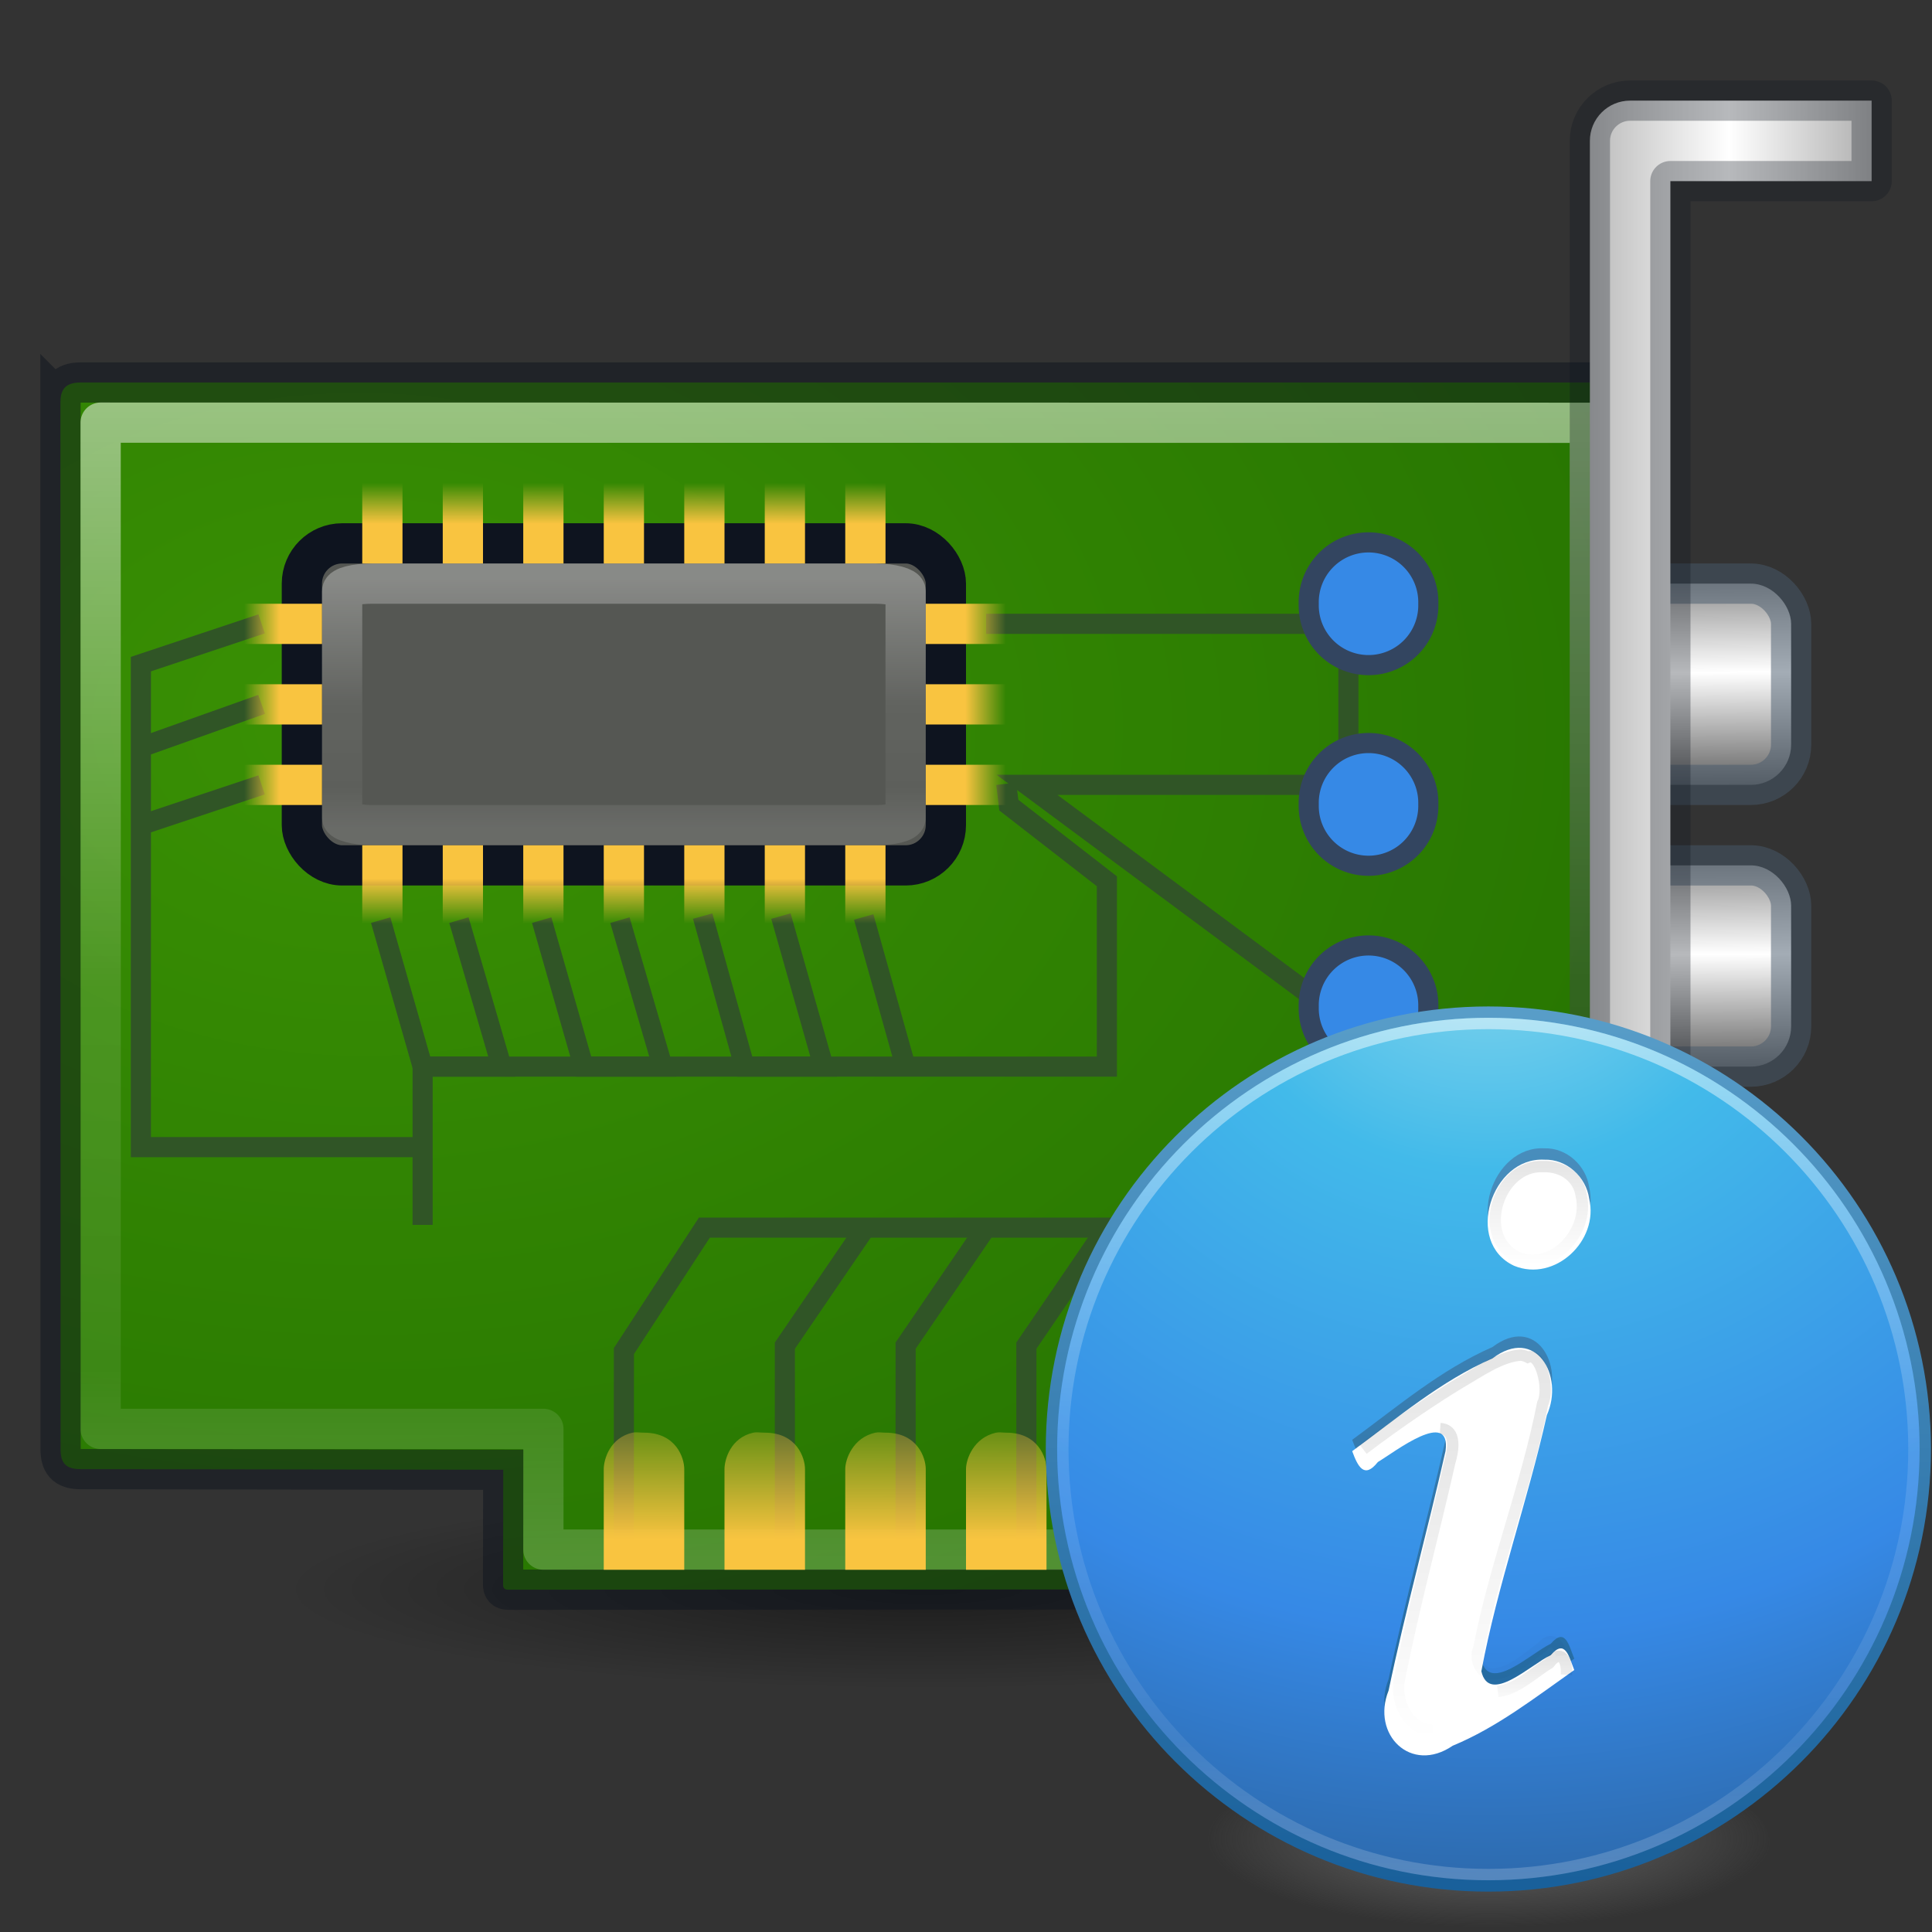 <?xml version="1.0" encoding="UTF-8" standalone="no"?>
<svg
   version="1.1"
   width="48"
   height="48"
   id="svg11300"
   sodipodi:docname="hardinfo.svg"
   inkscape:version="1.3.2 (091e20e, 2023-11-25)"
   xmlns:inkscape="http://www.inkscape.org/namespaces/inkscape"
   xmlns:sodipodi="http://sodipodi.sourceforge.net/DTD/sodipodi-0.dtd"
   xmlns:xlink="http://www.w3.org/1999/xlink"
   xmlns="http://www.w3.org/2000/svg"
   xmlns:svg="http://www.w3.org/2000/svg"
   xmlns:rdf="http://www.w3.org/1999/02/22-rdf-syntax-ns#"
   xmlns:cc="http://creativecommons.org/ns#"
   xmlns:dc="http://purl.org/dc/elements/1.1/">
  <rect width="100%" height="100%" fill="#333333" stroke="none"/>
  <sodipodi:namedview
     id="namedview106"
     pagecolor="#ffffff"
     bordercolor="#000000"
     borderopacity="0.25"
     inkscape:showpageshadow="2"
     inkscape:pageopacity="0.0"
     inkscape:pagecheckerboard="0"
     inkscape:deskcolor="#d1d1d1"
     showgrid="false"
     inkscape:zoom="12"
     inkscape:cx="24"
     inkscape:cy="31.208333"
     inkscape:window-width="1366"
     inkscape:window-height="719"
     inkscape:window-x="0"
     inkscape:window-y="25"
     inkscape:window-maximized="1"
     inkscape:current-layer="svg11300"
     showguides="true" />
  <defs
     id="defs3">
    <linearGradient
       inkscape:collect="always"
       id="linearGradient995">
      <stop
         style="stop-color:#f9c440;stop-opacity:0;"
         offset="0"
         id="stop991" />
      <stop
         style="stop-color:#f9c440;stop-opacity:1"
         offset="1"
         id="stop993" />
    </linearGradient>
    <linearGradient
       id="linearGradient4877">
      <stop
         id="stop4879"
         style="stop-color:#747474;stop-opacity:1"
         offset="0" />
      <stop
         id="stop4881"
         style="stop-color:white;stop-opacity:1"
         offset="0.453" />
      <stop
         id="stop4883"
         style="stop-color:#3f3f3f;stop-opacity:1"
         offset="1" />
    </linearGradient>
    <linearGradient
       id="linearGradient3437">
      <stop
         id="stop3439"
         style="stop-color:black;stop-opacity:1"
         offset="0" />
      <stop
         id="stop3441"
         style="stop-color:black;stop-opacity:0"
         offset="1" />
    </linearGradient>
    <linearGradient
       id="linearGradient14981-4">
      <stop
         id="stop14983-1"
         style="stop-color:#3a9104;stop-opacity:1"
         offset="0" />
      <stop
         id="stop14985-7"
         style="stop-color:#206b00;stop-opacity:1"
         offset="1" />
    </linearGradient>
    <linearGradient
       x1="7.924"
       y1="11.5"
       x2="6.247"
       y2="11.5"
       id="linearGradient3956"
       xlink:href="#linearGradient995"
       gradientUnits="userSpaceOnUse"
       gradientTransform="matrix(0,0.667,-1,0,29,17.666)" />
    <linearGradient
       x1="5.099"
       y1="19.44"
       x2="6.42"
       y2="19.44"
       id="linearGradient4002"
       xlink:href="#linearGradient995"
       gradientUnits="userSpaceOnUse"
       gradientTransform="matrix(0.667,0,0,1,2.667,-4)" />
    <linearGradient
       x1="6.509"
       y1="38.402"
       x2="6.509"
       y2="42.278"
       id="linearGradient4022"
       xlink:href="#linearGradient995"
       gradientUnits="userSpaceOnUse"
       gradientTransform="matrix(1.984,0,0,1,3.094,-4.014)" />
    <radialGradient
       cx="9"
       cy="15.407"
       r="20"
       fx="9"
       fy="15.407"
       id="radialGradient4820"
       xlink:href="#linearGradient14981-4"
       gradientUnits="userSpaceOnUse"
       gradientTransform="matrix(2.316,0.014,-0.01,1.647,-11.688,-7.499)" />
    <linearGradient
       x1="24"
       y1="19.5"
       x2="25.509"
       y2="19.5"
       id="linearGradient4859"
       xlink:href="#linearGradient995"
       gradientUnits="userSpaceOnUse"
       gradientTransform="matrix(-0.667,0,0,1,41,-4)" />
    <linearGradient
       x1="35.934"
       y1="22.75"
       x2="51.449"
       y2="22.75"
       id="linearGradient4867"
       xlink:href="#linearGradient4877"
       gradientUnits="userSpaceOnUse" />
    <linearGradient
       x1="42.366"
       y1="15.05"
       x2="42.401"
       y2="20.018"
       id="linearGradient4899"
       xlink:href="#linearGradient4877"
       gradientUnits="userSpaceOnUse"
       gradientTransform="matrix(1.267,0,0,1.26,-10.71,-5.093)" />
    <linearGradient
       x1="42.366"
       y1="15.05"
       x2="42.401"
       y2="20.018"
       id="linearGradient4925"
       xlink:href="#linearGradient4877"
       gradientUnits="userSpaceOnUse"
       gradientTransform="matrix(1.267,0,0,1.26,-10.71,1.907)" />
    <radialGradient
       cx="24.454"
       cy="46.87"
       r="19.614"
       fx="24.454"
       fy="46.87"
       id="radialGradient3018"
       xlink:href="#linearGradient3437"
       gradientUnits="userSpaceOnUse"
       gradientTransform="matrix(0.816,0,0,0.127,3.052,33.526)" />
    <radialGradient
       gradientTransform="matrix(0.112,0,0,0.035,25.942,39.167)"
       gradientUnits="userSpaceOnUse"
       xlink:href="#linearGradient3820-7-2-2"
       id="radialGradient3108"
       fy="186.171"
       fx="99.157"
       r="62.769"
       cy="186.171"
       cx="99.157" />
    <linearGradient
       id="linearGradient3820-7-2-2">
      <stop
         id="stop3822-2-6-36"
         style="stop-color:#3d3d3d;stop-opacity:1"
         offset="0" />
      <stop
         id="stop3864-8-7-6"
         style="stop-color:#686868;stop-opacity:0.498"
         offset="0.5" />
      <stop
         id="stop3824-1-2-4"
         style="stop-color:#686868;stop-opacity:0"
         offset="1" />
    </linearGradient>
    <linearGradient
       x1="2035.165"
       y1="3208.074"
       x2="2035.165"
       y2="3241.997"
       id="linearGradient11527-6-5"
       xlink:href="#linearGradient947-5"
       gradientUnits="userSpaceOnUse"
       gradientTransform="matrix(0.805,0,0,0.602,-1603.82,-1904.08)" />
    <linearGradient
       id="linearGradient947-5">
      <stop
         id="stop943-6"
         style="stop-color:#64baff;stop-opacity:1"
         offset="0" />
      <stop
         id="stop945-2"
         style="stop-color:#3689e6;stop-opacity:1"
         offset="1" />
    </linearGradient>
    <linearGradient
       x1="71.204"
       y1="6.238"
       x2="71.204"
       y2="44.341"
       id="linearGradient12398-3"
       xlink:href="#linearGradient4011"
       gradientUnits="userSpaceOnUse"
       gradientTransform="matrix(0.514,0,0,0.514,0.164,22.979)" />
    <linearGradient
       id="linearGradient4011">
      <stop
         id="stop4013"
         style="stop-color:#ffffff;stop-opacity:1"
         offset="0" />
      <stop
         id="stop4015-3"
         style="stop-color:#ffffff;stop-opacity:0.235"
         offset="0.508" />
      <stop
         id="stop4017-2"
         style="stop-color:#ffffff;stop-opacity:0.157"
         offset="0.835" />
      <stop
         id="stop4019"
         style="stop-color:#ffffff;stop-opacity:0.392"
         offset="1" />
    </linearGradient>
    <linearGradient
       x1="71.204"
       y1="6.238"
       x2="71.204"
       y2="44.341"
       id="linearGradient3019"
       xlink:href="#linearGradient4011"
       gradientUnits="userSpaceOnUse"
       gradientTransform="matrix(0.985,0,0,0.756,-49.879,5.227)" />
    <linearGradient
       inkscape:collect="always"
       xlink:href="#linearGradient995"
       id="linearGradient997"
       x1="9.497"
       y1="12.001"
       x2="9.497"
       y2="13.013"
       gradientUnits="userSpaceOnUse" />
    <linearGradient
       x1="71.204"
       y1="6.238"
       x2="71.204"
       y2="44.341"
       id="linearGradient3019-9"
       xlink:href="#linearGradient4011"
       gradientUnits="userSpaceOnUse"
       gradientTransform="matrix(0.378,0,0,0.162,-11.642,13.388)" />
    <radialGradient
       xlink:href="#linearGradient2867-449-88-871-390-598-476-591-434-148-57-177-3-8"
       id="radialGradient3099"
       gradientUnits="userSpaceOnUse"
       gradientTransform="matrix(0,1.297,-1.372,-3.5289472e-8,23.603,-8.257)"
       cx="5.045"
       cy="8.45"
       fx="5.045"
       fy="8.45"
       r="20" />
    <linearGradient
       id="linearGradient2867-449-88-871-390-598-476-591-434-148-57-177-3-8">
      <stop
         id="stop3750-8-9"
         style="stop-color:#90dbec;stop-opacity:1;"
         offset="0" />
      <stop
         id="stop3752-3-2"
         style="stop-color:#42baea;stop-opacity:1"
         offset="0.262" />
      <stop
         id="stop3754-7-2"
         style="stop-color:#3689e6;stop-opacity:1;"
         offset="0.705" />
      <stop
         id="stop3756-9-3"
         style="stop-color:#2b63a0;stop-opacity:1;"
         offset="1" />
    </linearGradient>
    <linearGradient
       xlink:href="#linearGradient3707-319-631-407-324-3-8"
       id="linearGradient3101"
       gradientUnits="userSpaceOnUse"
       gradientTransform="matrix(0.557,0,0,0.557,-1.348,-1.358)"
       x1="24"
       y1="44"
       x2="24"
       y2="3.899" />
    <linearGradient
       id="linearGradient3707-319-631-407-324-3-8">
      <stop
         id="stop3760-7-3"
         style="stop-color:#185f9a;stop-opacity:1;"
         offset="0" />
      <stop
         id="stop3762-8-4"
         style="stop-color:#599ec9;stop-opacity:1;"
         offset="1" />
    </linearGradient>
    <linearGradient
       xlink:href="#linearGradient4011"
       id="linearGradient3096"
       gradientUnits="userSpaceOnUse"
       gradientTransform="matrix(0.571,0,0,0.571,-28.982,-2.488)"
       x1="71.204"
       y1="6.238"
       x2="71.204"
       y2="44.341" />
    <linearGradient
       gradientTransform="matrix(0.423,0,0,0.423,-1.525,-2.235)"
       xlink:href="#linearGradient3707-319-631-407-324-3-8"
       id="linearGradient4092"
       x1="31.072"
       y1="59.666"
       x2="31.072"
       y2="0.353"
       gradientUnits="userSpaceOnUse" />
    <linearGradient
       xlink:href="#linearGradient3437"
       id="linearGradient4196"
       gradientUnits="userSpaceOnUse"
       x1="60.949"
       y1="-5.801"
       x2="60.949"
       y2="34.548"
       gradientTransform="matrix(0.188,0,0,0.192,-0.269,12.566)" />
    <linearGradient
       xlink:href="#linearGradient3437"
       id="linearGradient4193"
       gradientUnits="userSpaceOnUse"
       x1="69.312"
       y1="-15.79"
       x2="69.312"
       y2="33.987"
       gradientTransform="matrix(0.188,0,0,0.192,-0.313,12.641)" />
    <linearGradient
       xlink:href="#linearGradient3437"
       id="linearGradient4190"
       gradientUnits="userSpaceOnUse"
       x1="72.459"
       y1="-37.889"
       x2="72.459"
       y2="-24.792"
       gradientTransform="matrix(0.188,0,0,0.192,-0.18,12.181)" />
    <linearGradient
       xlink:href="#linearGradient3437"
       id="linearGradient4187"
       gradientUnits="userSpaceOnUse"
       x1="69.312"
       y1="21.319"
       x2="69.312"
       y2="27.727"
       gradientTransform="matrix(0.188,0,0,0.192,-0.188,13.115)" />
    <radialGradient
       gradientTransform="matrix(0.112,0,0,0.035,0.942,15.167)"
       gradientUnits="userSpaceOnUse"
       xlink:href="#linearGradient3820-7-2-2"
       id="radialGradient3108-3"
       fy="186.171"
       fx="99.157"
       r="62.769"
       cy="186.171"
       cx="99.157" />
    <radialGradient
       xlink:href="#linearGradient2867-449-88-871-390-598-476-591-434-148-57-177-3-8"
       id="radialGradient3099-7"
       gradientUnits="userSpaceOnUse"
       gradientTransform="matrix(0,1.297,-1.372,-3.5289472e-8,23.603,-8.257)"
       cx="5.045"
       cy="8.45"
       fx="5.045"
       fy="8.45"
       r="20" />
  </defs>
  <path
     d="m 39,39.5 c 0,1.381 -7.163,2.5 -16,2.5 -8.837,0 -16,-1.119 -16,-2.5 0,-1.381 7.163,-2.5 16,-2.5 8.837,0 16,1.119 16,2.5 z"
     id="path2983"
     style="opacity:0.45;fill:url(#radialGradient3018);fill-opacity:1;stroke:none" />
  <rect
     width="6"
     height="5"
     rx="1"
     ry="1"
     x="38.5"
     y="21.5"
     id="rect4923"
     style="color:#000000;display:block;overflow:visible;visibility:visible;fill:url(#linearGradient4925);fill-opacity:1;fill-rule:nonzero;stroke:#485a6c;stroke-width:1;stroke-linecap:round;stroke-linejoin:round;stroke-miterlimit:4;stroke-dasharray:none;stroke-dashoffset:0;stroke-opacity:0.5;marker:none" />
  <rect
     width="6"
     height="5"
     rx="1"
     ry="1"
     x="38.5"
     y="14.5"
     id="rect15011"
     style="color:#000000;display:block;overflow:visible;visibility:visible;fill:url(#linearGradient4899);fill-opacity:1;fill-rule:nonzero;stroke:#485a6c;stroke-width:1;stroke-linecap:round;stroke-linejoin:round;stroke-miterlimit:4;stroke-dasharray:none;stroke-dashoffset:0;stroke-opacity:0.5;marker:none" />
  <path
     d="m 1.501,10 0.004,26 c 0,0.33 0.112,0.5 0.495,0.5 l 10.503,0.016 -0.004,2.853 c 0,0.071 0.022,0.126 0.124,0.127 l 18.756,-0.008 c 0.092,-0.004 0.124,-0.064 0.124,-0.127 l 0.004,-2.868 8.992,0.008 V 9.503 H 2 c -0.402,0 -0.499,0.204 -0.499,0.497 z"
     id="rect14772"
     style="color:#000000;display:block;overflow:visible;visibility:visible;fill:url(#radialGradient4820);fill-opacity:1;fill-rule:nonzero;stroke:#0e141f;stroke-width:1;stroke-linecap:butt;stroke-linejoin:miter;stroke-miterlimit:4;stroke-dasharray:none;stroke-dashoffset:0;stroke-opacity:0.5;marker:none"
     sodipodi:nodetypes="ccccccccccccc" />
  <path
     d="m 25,19.472 0.064,0.531 2.436,1.892 v 4.605 h -17 v 3.932"
     id="path14957"
     style="color:#000000;display:block;overflow:visible;visibility:visible;fill:none;stroke:#305526;stroke-width:0.5;stroke-linecap:butt;stroke-linejoin:miter;stroke-miterlimit:4;stroke-dasharray:none;stroke-dashoffset:0;stroke-opacity:1;marker:none"
     sodipodi:nodetypes="cccccc" />
  <path
     d="m 15.5,38.5 v -4.932 l 2,-3.068 h 13.97 l 2.044,-2 0.044,-3.034 -8.043,-5.967 H 33.5 v -4 h -9"
     id="path14826"
     style="color:#000000;display:block;overflow:visible;visibility:visible;fill:none;stroke:#305526;stroke-width:0.5;stroke-linecap:butt;stroke-linejoin:miter;stroke-miterlimit:4;stroke-dasharray:none;stroke-dashoffset:0;stroke-opacity:1;marker:none"
     sodipodi:nodetypes="cccccccccc" />
  <path
     d="m 19.5,38.5 v -5.068 l 2,-2.932"
     id="path14842"
     style="color:#000000;display:block;overflow:visible;visibility:visible;fill:none;stroke:#305526;stroke-width:0.5;stroke-linecap:butt;stroke-linejoin:miter;stroke-miterlimit:4;stroke-dasharray:none;stroke-dashoffset:0;stroke-opacity:1;marker:none"
     sodipodi:nodetypes="ccc" />
  <path
     d="m 22.5,38.5 v -5.068 l 2,-2.932"
     id="path14844"
     style="color:#000000;display:block;overflow:visible;visibility:visible;fill:none;stroke:#305526;stroke-width:0.5;stroke-linecap:butt;stroke-linejoin:miter;stroke-miterlimit:4;stroke-dasharray:none;stroke-dashoffset:0;stroke-opacity:1;marker:none"
     sodipodi:nodetypes="ccc" />
  <path
     d="m 25.5,38.5 v -5.068 l 2,-2.932"
     id="path14846"
     style="color:#000000;display:block;overflow:visible;visibility:visible;fill:none;stroke:#305526;stroke-width:0.5;stroke-linecap:butt;stroke-linejoin:miter;stroke-miterlimit:4;stroke-dasharray:none;stroke-dashoffset:0;stroke-opacity:1;marker:none"
     sodipodi:nodetypes="ccc" />
  <path
     d="m 6.5,15.5 -3,1 v 2 10 h 7"
     id="path15029"
     style="color:#000000;display:block;overflow:visible;visibility:visible;fill:none;stroke:#305526;stroke-width:0.5;stroke-linecap:butt;stroke-linejoin:miter;stroke-miterlimit:4;stroke-dasharray:none;stroke-dashoffset:0;stroke-opacity:1;marker:none"
     sodipodi:nodetypes="ccccc" />
  <rect
     width="16"
     height="8"
     rx="1"
     ry="1"
     x="7.5"
     y="13.5"
     id="rect14857"
     style="color:#000000;display:block;overflow:visible;visibility:visible;fill:#555753;fill-opacity:1;fill-rule:nonzero;stroke:#0e141f;stroke-width:1;stroke-linecap:butt;stroke-linejoin:miter;stroke-miterlimit:4;stroke-dasharray:none;stroke-dashoffset:0;stroke-opacity:1;marker:none" />
  <path
     d="m 6.5,17.5 -2.984,1.062"
     id="path15031"
     style="color:#000000;display:block;overflow:visible;visibility:visible;fill:none;stroke:#305526;stroke-width:0.5;stroke-linecap:butt;stroke-linejoin:miter;stroke-miterlimit:4;stroke-dasharray:none;stroke-dashoffset:0;stroke-opacity:1;marker:none" />
  <path
     d="m 6.5,19.5 -3,1"
     id="path15033"
     style="color:#000000;display:block;overflow:visible;visibility:visible;fill:#98a332;fill-opacity:1;stroke:#305526;stroke-width:0.5;stroke-linecap:butt;stroke-linejoin:miter;stroke-miterlimit:4;stroke-dasharray:none;stroke-dashoffset:0;stroke-opacity:1;marker:none"
     sodipodi:nodetypes="cc" />
  <path
     d="m 23,15 v 1 h 2 v -1 z m 0,2 v 1 h 2 v -1 z m 0,2 v 1 h 2 v -1 z"
     id="rect14875"
     style="color:#000000;display:block;overflow:visible;visibility:visible;fill:url(#linearGradient4859);fill-opacity:1;fill-rule:nonzero;stroke:none;stroke-width:1;marker:none" />
  <path
     d="m 9,12 v 2 h 1 v -2 z m 2,0 v 2 h 1 v -2 z m 2,0 v 2 h 1 v -2 z m 2,0 v 2 h 1 v -2 z m 2,0 v 2 h 1 v -2 z m 2,0 v 2 h 1 v -2 z m 2,0 v 2 h 1 v -2 z"
     id="rect14901"
     style="color:#000000;display:block;overflow:visible;visibility:visible;fill:url(#linearGradient997);fill-opacity:1;fill-rule:nonzero;stroke:none;stroke-width:1;marker:none" />
  <path
     d="m 9.458,22.86 1.042,3.64 h 1.963 l -1.061,-3.64"
     id="path14959"
     style="color:#000000;display:block;overflow:visible;visibility:visible;fill:none;stroke:#305526;stroke-width:0.5;stroke-linecap:butt;stroke-linejoin:miter;stroke-miterlimit:4;stroke-dasharray:none;stroke-dashoffset:0;stroke-opacity:1;marker:none"
     sodipodi:nodetypes="cccc" />
  <path
     d="m 13.458,22.86 1.042,3.64 h 1.963 l -1.061,-3.64"
     id="path14961"
     style="color:#000000;display:block;overflow:visible;visibility:visible;fill:none;stroke:#305526;stroke-width:0.5;stroke-linecap:butt;stroke-linejoin:miter;stroke-miterlimit:4;stroke-dasharray:none;stroke-dashoffset:0;stroke-opacity:1;marker:none"
     sodipodi:nodetypes="cccc" />
  <path
     d="m 17.458,22.76 1.042,3.74 h 1.963 l -1.061,-3.74"
     id="path14963"
     style="color:#000000;display:block;overflow:visible;visibility:visible;fill:none;stroke:#305526;stroke-width:0.5;stroke-linecap:butt;stroke-linejoin:miter;stroke-miterlimit:4;stroke-dasharray:none;stroke-dashoffset:0;stroke-opacity:1;marker:none"
     sodipodi:nodetypes="cccc" />
  <path
     d="M 21.458,22.782 22.5,26.5"
     id="path14965"
     style="color:#000000;display:block;overflow:visible;visibility:visible;fill:none;stroke:#305526;stroke-width:0.5;stroke-linecap:butt;stroke-linejoin:miter;stroke-miterlimit:4;stroke-dasharray:none;stroke-dashoffset:0;stroke-opacity:1;marker:none"
     sodipodi:nodetypes="cc" />
  <path
     d="m 9,21 v 2 h 1 v -2 z m 2,0 v 2 h 1 v -2 z m 2,0 v 2 h 1 v -2 z m 2,0 v 2 h 1 v -2 z m 2,0 v 2 h 1 v -2 z m 2,0 v 2 h 1 v -2 z m 2,0 v 2 h 1 v -2 z"
     id="rect14929"
     style="color:#000000;display:block;overflow:visible;visibility:visible;fill:url(#linearGradient3956);fill-opacity:1;fill-rule:nonzero;stroke:none;stroke-width:1;marker:none" />
  <path
     d="M 2.5,35.5 13.5,35.5 V 38.5 h 17 v -3 l 9,-0.002 c 0.004,-4.09e-4 0,-24.994 0,-24.994 l -37,-0.004 c 0.004,8.339 -3.7e-5,25 -3.7e-5,25 z"
     id="path14989"
     style="color:#000000;font-variation-settings:normal;display:block;overflow:visible;visibility:visible;opacity:0.5;vector-effect:none;fill:none;fill-opacity:1;stroke:url(#linearGradient3019);stroke-width:1;stroke-linecap:round;stroke-linejoin:round;stroke-miterlimit:4;stroke-dasharray:none;stroke-dashoffset:0;stroke-opacity:1;-inkscape-stroke:none;marker:none;stop-color:#000000;stop-opacity:1"
     sodipodi:nodetypes="cccccccccc" />
  <path
     d="M 15.719,35.593 C 15.154,35.718 15,36.257 15,36.5 v 2.5 h 2 v -2.5 c 0,-0.277 -0.2,-0.906 -1,-0.906 -0.098,0 -0.201,-0.018 -0.281,0 z m 3,0 C 18.154,35.718 18,36.257 18,36.5 v 2.5 h 2 v -2.5 c 0,-0.277 -0.2,-0.906 -1,-0.906 -0.098,0 -0.201,-0.018 -0.281,0 z m 3.031,0 C 21.185,35.718 21,36.257 21,36.5 v 2.5 h 2 v -2.5 c 0,-0.277 -0.2,-0.906 -1,-0.906 -0.098,0 -0.169,-0.018 -0.25,0 z m 3,0 C 24.185,35.718 24,36.257 24,36.5 v 2.5 h 2 v -2.5 c 0,-0.277 -0.2,-0.906 -1,-0.906 -0.098,0 -0.169,-0.018 -0.25,0 z m 3,0 C 27.185,35.718 27,36.257 27,36.5 v 2.5 h 2 v -2.5 c 0,-0.277 -0.2,-0.906 -1,-0.906 -0.098,0 -0.169,-0.018 -0.25,0 z"
     id="path14796"
     style="color:#000000;display:block;overflow:visible;visibility:visible;fill:url(#linearGradient4022);fill-opacity:1;fill-rule:nonzero;stroke:none;stroke-width:1;marker:none"
     sodipodi:nodetypes="csccssccsccssccsccssccsccssccsccssc" />
  <path
     style="color:#000000;display:block;fill:url(#linearGradient4867);stroke:#0e141f;stroke-width:1;stroke-linecap:round;stroke-linejoin:round;stroke-dasharray:none;stroke-opacity:0.3"
     d="m 40.5,2.5 c -0.552,5.52e-5 -1,0.448 -1,1 v 39 h 2 v -38 h 4 1 v -2 h -1 z"
     id="path15003"
     sodipodi:nodetypes="cccccccccc" />
  <path
     d="m 35.486,15 a 1.486,1.486 0 1 1 -2.971,0 1.486,1.486 0 1 1 2.971,0 z"
     id="path15005"
     style="color:#000000;display:block;overflow:visible;visibility:visible;fill:#3689e6;fill-opacity:1;fill-rule:nonzero;stroke:#334560;stroke-width:0.5;stroke-linecap:round;stroke-linejoin:round;stroke-miterlimit:4;stroke-dasharray:none;stroke-dashoffset:0;stroke-opacity:1;marker:none" />
  <path
     d="m 35.486,19.985 a 1.486,1.486 0 1 1 -2.971,0 1.486,1.486 0 1 1 2.971,0 z"
     id="path15007"
     style="color:#000000;display:block;overflow:visible;visibility:visible;fill:#3689e6;fill-opacity:1;fill-rule:nonzero;stroke:#334560;stroke-width:0.5;stroke-linecap:round;stroke-linejoin:round;stroke-miterlimit:4;stroke-dasharray:none;stroke-dashoffset:0;stroke-opacity:1;marker:none" />
  <path
     d="m 35.486,25.014 a 1.486,1.486 0 1 1 -2.971,0 1.486,1.486 0 1 1 2.971,0 z"
     id="path15009"
     style="color:#000000;display:block;overflow:visible;visibility:visible;fill:#3689e6;fill-opacity:1;fill-rule:nonzero;stroke:#334560;stroke-width:0.5;stroke-linecap:round;stroke-linejoin:round;stroke-miterlimit:4;stroke-dasharray:none;stroke-dashoffset:0;stroke-opacity:1;marker:none" />
  <path
     d="m 28.5,38.961 0.055,-5.781 1.901,-2.666"
     id="path14848"
     style="color:#000000;display:block;overflow:visible;visibility:visible;fill:none;stroke:#305526;stroke-width:0.5;stroke-linecap:butt;stroke-linejoin:miter;stroke-miterlimit:4;stroke-dasharray:none;stroke-dashoffset:0;stroke-opacity:1;marker:none" />
  <path
     d="m 6,15 v 1 h 2 v -1 z m 0,2 v 1 h 2 v -1 z m 0,2 v 1 h 2 v -1 z"
     id="rect14869"
     style="color:#000000;display:block;overflow:visible;visibility:visible;fill:url(#linearGradient4002);fill-opacity:1;fill-rule:nonzero;stroke:none;stroke-width:1;marker:none" />
  <rect
     x="8.5"
     y="14.5"
     width="14"
     height="6"
     ry="0.187"
     rx="0.737"
     style="font-variation-settings:normal;opacity:0.3;vector-effect:none;fill:none;fill-opacity:1;stroke:url(#linearGradient3019-9);stroke-width:1;stroke-linecap:round;stroke-linejoin:round;stroke-miterlimit:4;stroke-dasharray:none;stroke-dashoffset:0;stroke-opacity:1;-inkscape-stroke:none;marker:none;stop-color:#000000"
     id="rect5391-2-0" />
  <g
     id="g1"
     transform="translate(24.965,23.997)"
     style="display:inline">
    <path
       style="display:inline;fill:url(#radialGradient3108-3);fill-opacity:1;stroke:none"
       id="path3818-0-2-5-3"
       d="m 19,21.773 a 7,2.227 0 0 1 -14,0 7,2.227 0 1 1 14,0 z" />
    <path
       style="color:#000000;display:inline;overflow:visible;visibility:visible;fill:url(#radialGradient3099-7);fill-opacity:1;fill-rule:nonzero;stroke:url(#linearGradient3101);stroke-width:0.282;stroke-linecap:round;stroke-linejoin:round;stroke-miterlimit:4;stroke-dasharray:none;stroke-dashoffset:0;stroke-opacity:1;marker:none;enable-background:accumulate"
       id="path2555-7"
       d="m 12.013,1.149 c -5.989,0 -10.855,4.865 -10.855,10.855 0,5.989 4.865,10.855 10.855,10.855 5.989,0 10.855,-4.865 10.855,-10.855 0,-5.989 -4.865,-10.855 -10.855,-10.855 z" />
    <path
       style="color:#000000;display:inline;overflow:visible;visibility:visible;opacity:0.5;fill:none;stroke:url(#linearGradient3096);stroke-width:0.282;stroke-linecap:round;stroke-linejoin:round;stroke-miterlimit:4;stroke-dasharray:none;stroke-dashoffset:0;stroke-opacity:1;marker:none;enable-background:accumulate"
       id="path8655-6"
       d="m 22.586,12.003 c 0,5.839 -4.734,10.573 -10.572,10.573 -5.839,0 -10.573,-4.734 -10.573,-10.573 0,-5.839 4.734,-10.572 10.573,-10.572 5.839,0 10.572,4.733 10.572,10.572 z" />
    <path
       style="font-style:normal;font-variant:normal;font-weight:bold;font-stretch:normal;font-size:40px;line-height:100%;font-family:'URW Palladio L';-inkscape-font-specification:'URW Palladio L Bold';text-align:start;writing-mode:lr-tb;text-anchor:start;fill:url(#linearGradient4092);fill-opacity:1;stroke:none;stroke-width:0.282"
       id="path3227"
       d="m 8.63,11.775 c 0.141,0.385 0.3,0.697 0.637,0.27 0.419,-0.25 1.823,-1.347 1.682,-0.273 -0.449,1.989 -0.997,3.956 -1.415,5.951 -0.437,1.092 0.556,2.08 1.593,1.37 1.102,-0.456 2.051,-1.2 3.02,-1.881 -0.132,-0.326 -0.22,-0.793 -0.586,-0.368 -0.48,0.219 -1.527,1.249 -1.722,0.399 0.403,-2.153 1.15,-4.227 1.627,-6.363 C 13.906,9.899 13.188,8.658 12.115,9.47 10.828,10.033 9.753,10.952 8.63,11.775 Z M 13.403,4.533 C 12.091,4.464 11.405,6.588 12.652,7.169 13.664,7.586 14.766,6.544 14.518,5.503 14.442,4.96 13.957,4.515 13.403,4.533 Z" />
    <path
       style="font-style:normal;font-variant:normal;font-weight:bold;font-stretch:normal;font-size:40px;line-height:100%;font-family:'URW Palladio L';-inkscape-font-specification:'URW Palladio L Bold';text-align:start;writing-mode:lr-tb;text-anchor:start;fill:#ffffff;fill-opacity:1;stroke:none;stroke-width:0.282"
       id="path3536-5"
       d="m 8.63,12.057 c 0.141,0.385 0.3,0.697 0.637,0.27 0.419,-0.25 1.823,-1.347 1.682,-0.273 -0.449,1.989 -0.997,3.956 -1.415,5.951 -0.437,1.092 0.556,2.08 1.593,1.37 1.102,-0.456 2.051,-1.2 3.02,-1.881 -0.132,-0.326 -0.22,-0.793 -0.586,-0.368 -0.48,0.219 -1.527,1.249 -1.722,0.399 0.403,-2.153 1.15,-4.227 1.627,-6.363 C 13.906,10.181 13.188,8.94 12.115,9.752 10.828,10.315 9.753,11.234 8.63,12.057 Z M 13.403,4.815 C 12.091,4.745 11.405,6.87 12.652,7.451 13.664,7.868 14.766,6.826 14.518,5.785 14.442,5.242 13.957,4.797 13.403,4.815 Z" />
    <path
       style="font-style:normal;font-variant:normal;font-weight:bold;font-stretch:normal;font-size:40px;line-height:100%;font-family:'URW Palladio L';-inkscape-font-specification:'URW Palladio L Bold';text-align:start;writing-mode:lr-tb;text-anchor:start;opacity:0.1;fill:none;stroke:url(#linearGradient4196);stroke-width:0.282;stroke-opacity:1"
       d="m 10.816,11.495 c 0.421,0.03 0.325,0.557 0.237,0.843 -0.408,1.812 -0.902,3.604 -1.257,5.428 -0.086,0.535 0.239,1.217 0.829,1.222"
       id="path4119" />
    <path
       style="font-style:normal;font-variant:normal;font-weight:bold;font-stretch:normal;font-size:40px;line-height:100%;font-family:'URW Palladio L';-inkscape-font-specification:'URW Palladio L Bold';text-align:start;writing-mode:lr-tb;text-anchor:start;opacity:0.1;fill:none;stroke:url(#linearGradient4193);stroke-width:0.282;stroke-opacity:1"
       d="m 13.827,17.139 c -0.035,-0.277 -0.253,-0.5 -0.469,-0.222 -0.382,0.269 -0.751,0.648 -1.237,0.683 -0.311,-0.006 -0.469,-0.389 -0.343,-0.656 0.398,-2.051 1.182,-4.022 1.584,-6.072 0.181,-0.348 -0.049,-1.288 -0.369,-1.149 -0.053,-0.028 -0.111,-0.045 -0.17,-0.053 -0.508,0.031 -1.051,0.424 -1.514,0.69 -0.575,0.346 -1.512,0.97 -2.406,1.651"
       id="path4070" />
    <path
       style="font-style:normal;font-variant:normal;font-weight:bold;font-stretch:normal;font-size:40px;line-height:100%;font-family:'URW Palladio L';-inkscape-font-specification:'URW Palladio L Bold';text-align:start;writing-mode:lr-tb;text-anchor:start;opacity:0.1;fill:none;stroke:url(#linearGradient4190);stroke-width:0.282;stroke-opacity:1"
       d="M 13.376,4.987 C 12.264,4.927 11.683,6.739 12.74,7.241 13.597,7.6 14.53,6.61 14.321,5.711 14.256,5.243 13.845,4.972 13.376,4.987 Z"
       id="path3714-3" />
    <path
       style="font-style:normal;font-variant:normal;font-weight:bold;font-stretch:normal;font-size:40px;line-height:100%;font-family:'URW Palladio L';-inkscape-font-specification:'URW Palladio L Bold';text-align:start;writing-mode:lr-tb;text-anchor:start;opacity:0.1;fill:none;stroke:url(#linearGradient4187);stroke-width:0.282;stroke-opacity:1"
       d="m 13.952,17.613 c 0.03,-0.374 -0.151,-0.653 -0.423,-0.291 -0.382,0.23 -0.797,0.651 -1.282,0.706"
       id="path4070-0" />
  </g>
</svg>
